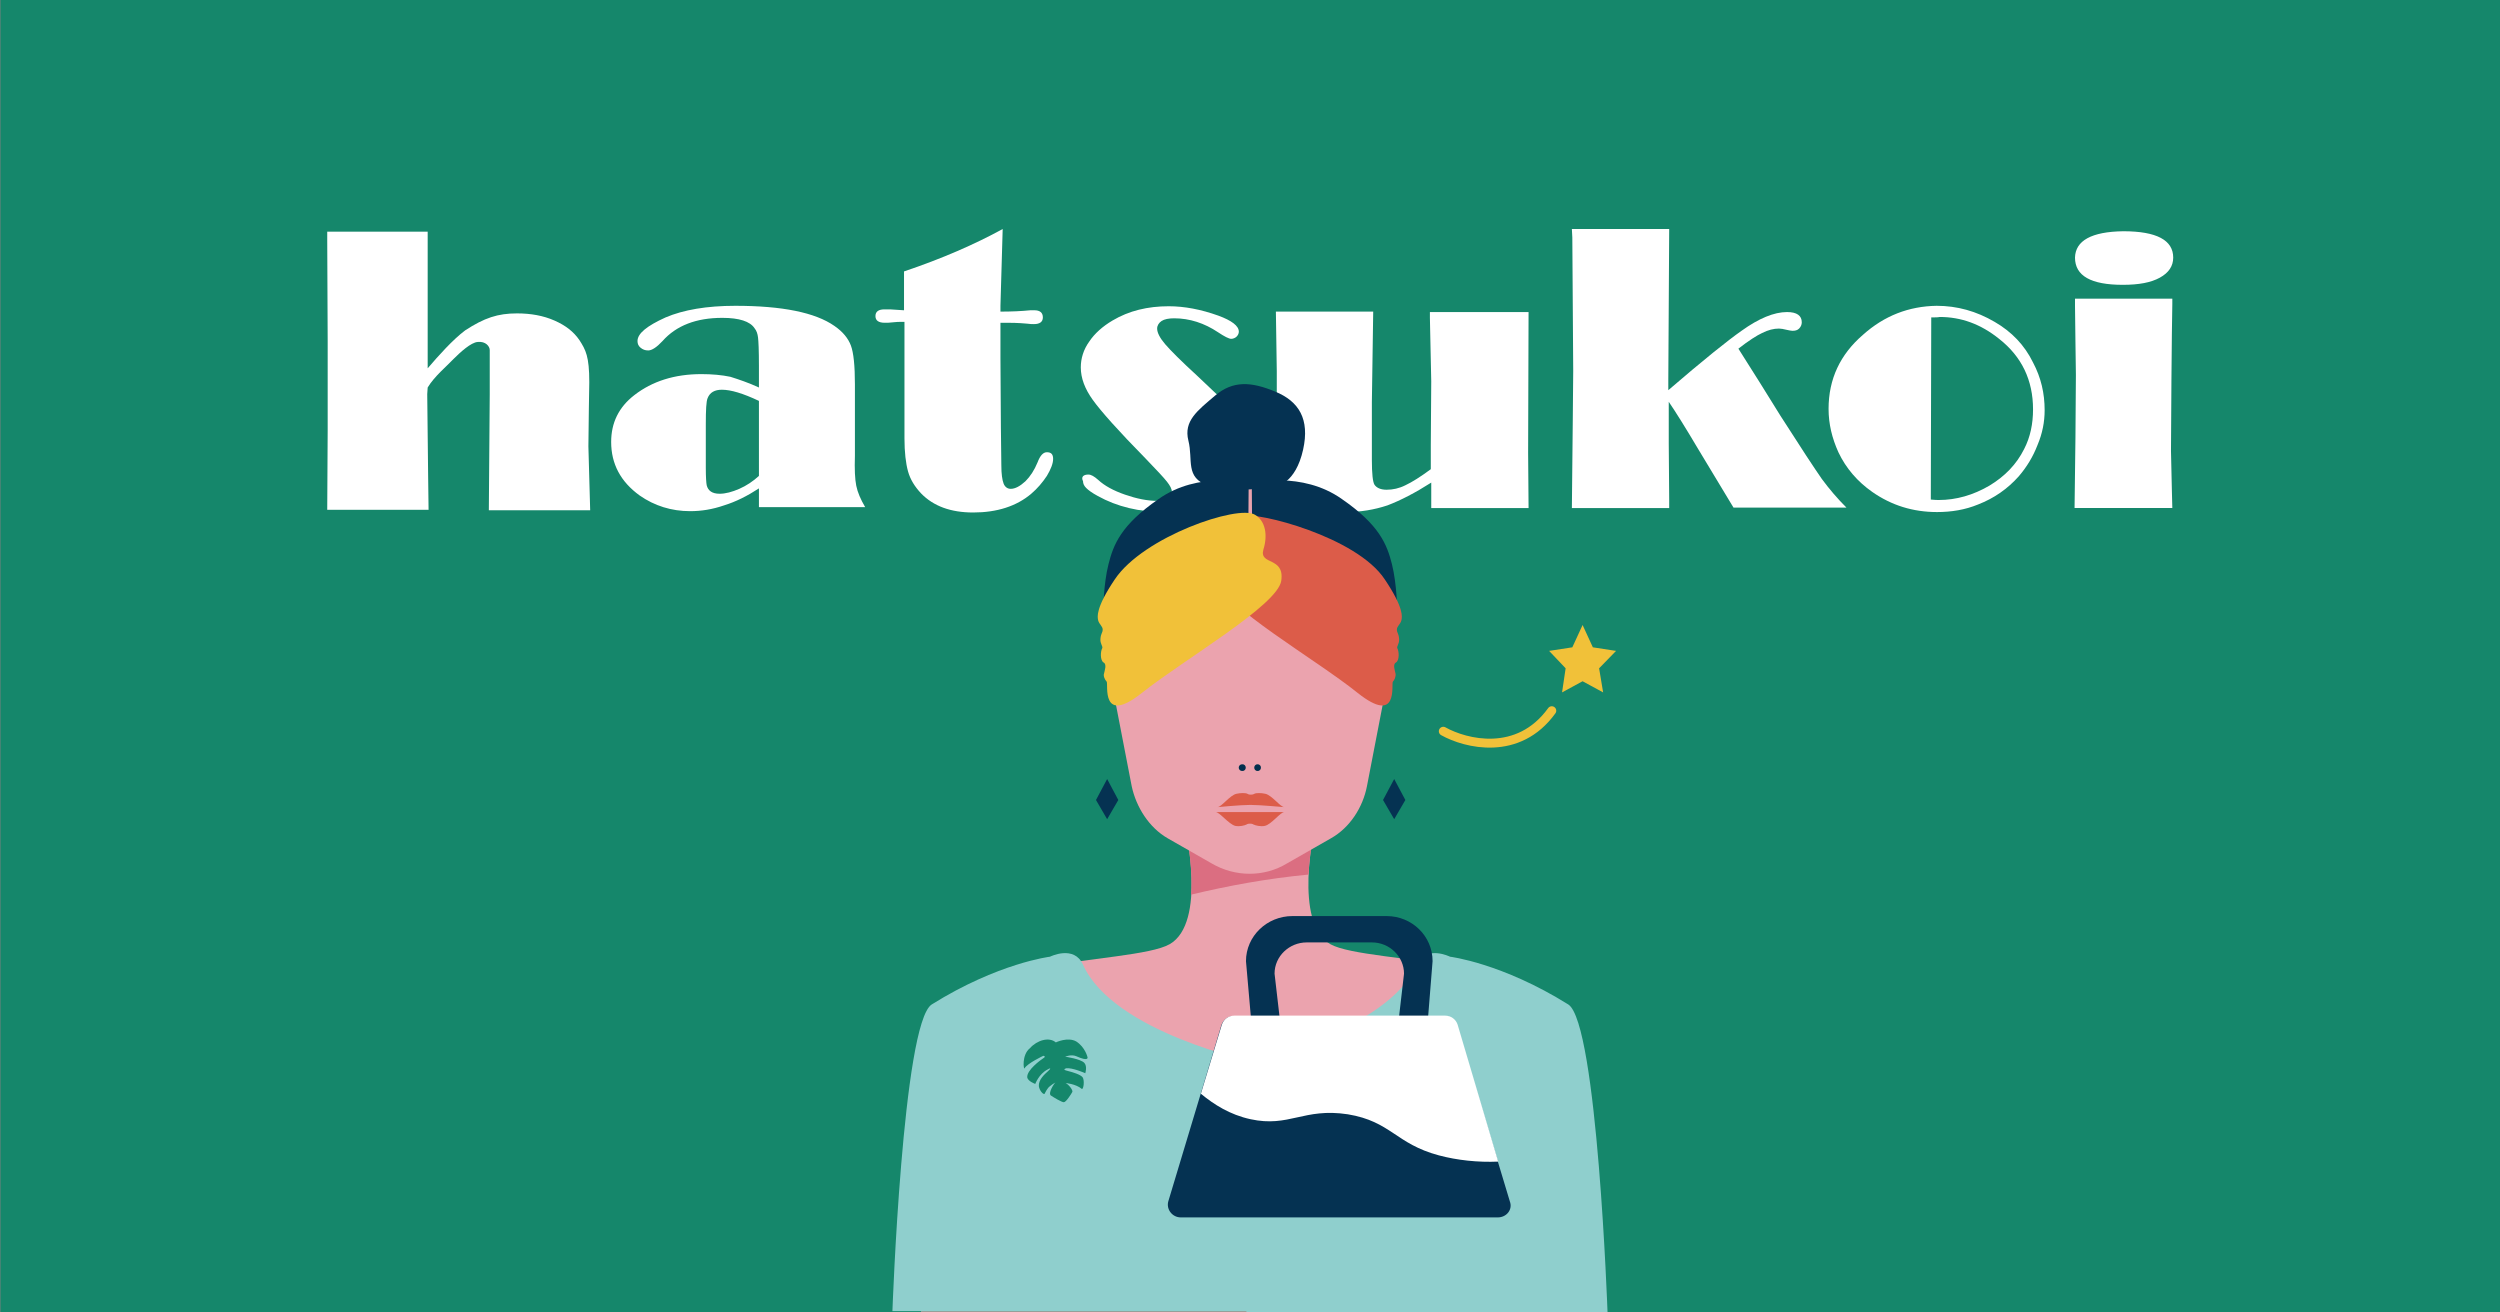 <?xml version="1.0" encoding="utf-8"?>
<!-- Generator: Adobe Illustrator 25.0.0, SVG Export Plug-In . SVG Version: 6.00 Build 0)  -->
<svg version="1.1" id="圖層_1" xmlns="http://www.w3.org/2000/svg" xmlns:xlink="http://www.w3.org/1999/xlink" x="0px" y="0px"
	 viewBox="0 0 560 294" style="enable-background:new 0 0 560 294;" xml:space="preserve">
<rect x="0" y="0" width="560" height="294" fill="#808080" stroke="none"/>
<style type="text/css">
	.st0{fill:#15876B;}
	.st1{fill:#FFFFFF;}
	.st2{fill:none;stroke:#F1C139;stroke-width:2;stroke-linecap:round;}
	.st3{fill:#F1C139;}
	.st4{fill:#EBA3AE;}
	.st5{fill:#053252;}
	.st6{fill:#DB6E81;}
	.st7{fill:#022F4D;}
	.st8{fill:#DC5C49;}
	.st9{fill:#8FCFCD;}
</style>
<rect x="0.1" y="0" class="st0" width="560" height="294"/>
<g>
	<g>
		<path class="st1" d="M95.8,82.5c2.4-2.8,5.6-6.4,8.4-8.5c4.3-2.8,7.3-3.8,11.6-3.8c3.1,0,5.9,0.5,8.4,1.6s4.3,2.5,5.6,4.4
			c1.4,2.2,2.2,3.6,2.2,9.4l-0.1,6.2l-0.1,8.2l0.4,14.3h-22.7l0.2-25.9l0-10c0-0.8-0.9-2-2.7-1.8c-1.5,0.1-3.9,2.3-5.4,3.8
			c-1.6,1.7-4.3,3.9-5.8,6.4l-0.1,1.5l0.2,18.2l0.1,7.7H73.3l0.1-17.7V76.6l-0.1-22.8l0-1.9h22.5V53l0,12.5l0,4.4V82.5z"/>
	</g>
	<path class="st1" d="M170,86.8v-4.9c0-3.4-0.1-5.5-0.2-6.3c-0.1-0.8-0.3-1.5-0.8-2.1c-1-1.5-3.4-2.3-7.2-2.3
		c-5.8,0-10.3,1.7-13.4,5.2c-1.3,1.4-2.4,2.1-3.2,2.1c-0.7,0-1.2-0.2-1.7-0.6c-0.5-0.4-0.7-0.9-0.7-1.5c0-1.7,2.1-3.4,6.3-5.3
		c4-1.7,9.2-2.6,15.6-2.6c10.5,0,17.9,1.5,22.2,4.5c1.9,1.3,3.1,2.8,3.7,4.4c0.6,1.6,0.9,4.5,0.9,8.7v16c-0.1,3,0,5.2,0.3,6.7
		c0.3,1.5,1,3.1,2,4.8H170v-4.2c-2.6,1.7-5.2,3-7.8,3.8c-2.6,0.9-5.1,1.3-7.6,1.3c-4.2,0-8-1.2-11.3-3.5c-4.3-3.1-6.4-7.1-6.4-12
		c0-4.3,1.7-7.8,5.2-10.5c4-3.1,9-4.7,15-4.7c2.4,0,4.6,0.2,6.5,0.6C165.5,85,167.6,85.7,170,86.8z M170,89.8
		c-3.6-1.7-6.3-2.5-8.3-2.5c-1.6,0-2.7,0.6-3.2,1.9c-0.3,0.7-0.4,2.6-0.4,5.9v9.7c0,2.1,0.1,3.4,0.2,3.9c0.3,1.2,1.2,1.9,2.9,1.9
		c1.3,0,2.8-0.4,4.4-1.1c1.6-0.7,3.1-1.7,4.4-2.9L170,89.8z"/>
	<path class="st1" d="M224.6,51.3l-0.5,17.2l0,1.3c2.5,0,4.7-0.1,6.7-0.3c0.3,0,0.6,0,0.9,0c1.2,0,1.9,0.5,1.9,1.6
		c0,1-0.7,1.5-2,1.5c-0.4,0-0.9,0-1.5-0.1c-2.2-0.2-3.8-0.2-4.8-0.2h-1.2l0,7.8l0.1,15.7l0.1,8.4c0,2,0.2,3.3,0.5,4.1
		c0.3,0.8,0.9,1.2,1.6,1.2c1,0,2.1-0.6,3.3-1.7c1.1-1.1,2-2.5,2.7-4.2c0.6-1.6,1.3-2.3,2.1-2.3c1,0,1.4,0.5,1.4,1.5
		s-0.5,2.3-1.4,3.8c-1,1.5-2.1,2.8-3.5,4c-3.3,2.8-7.7,4.2-13,4.2c-5,0-8.9-1.4-11.7-4.3c-1.4-1.5-2.4-3.1-2.9-4.9
		c-0.5-1.8-0.8-4.3-0.8-7.4v-3l0-8.5V72.1c-0.4,0-0.7,0-0.9,0c-0.3,0-0.9,0-1.7,0.1c-0.7,0.1-1.3,0.1-1.8,0.1
		c-1.4,0-2.1-0.5-2.1-1.5c0-1,0.7-1.5,2-1.5c0.6,0,1.1,0,1.3,0l3.1,0.2l0-8.7C211.1,57.9,218.4,54.7,224.6,51.3z"/>
	<path class="st1" d="M243.8,106.3c0.6,0,1.3,0.4,2.2,1.2c1.4,1.3,3.4,2.4,6,3.3c2.6,0.9,5,1.4,7.3,1.4c1.1,0,1.8-0.2,2.4-0.5
		c0.5-0.3,0.8-0.8,0.8-1.5s-0.4-1.4-1.1-2.3c-0.7-0.9-2.3-2.6-4.8-5.2c-6.1-6.2-10-10.6-11.8-13.1c-1.8-2.5-2.7-4.9-2.7-7.3
		c0-2,0.6-4,1.9-5.8c1.2-1.8,3-3.4,5.2-4.7c3.7-2.2,7.9-3.2,12.6-3.2c3.5,0,7.2,0.7,11.1,2.1c3,1.1,4.6,2.3,4.6,3.6
		c0,0.4-0.2,0.8-0.5,1.1s-0.8,0.5-1.2,0.5c-0.5,0-1.5-0.5-3-1.5c-3-2-6.3-3.1-9.8-3.1c-1.2,0-2.2,0.2-2.8,0.6c-0.6,0.4-1,1-1,1.7
		c0,0.9,0.6,2.1,1.8,3.5c1.2,1.4,3.6,3.8,7.2,7.1c3.5,3.3,5.7,5.4,6.7,6.4c0.9,1,1.9,2.2,2.7,3.5c1.5,2.3,2.3,4.7,2.3,7.3
		c0,4.1-2.1,7.5-6.3,10.1c-3.5,2.1-7.7,3.2-12.8,3.2c-5.6,0-10.6-1.2-14.9-3.6c-1.3-0.7-2.1-1.3-2.6-1.8c-0.5-0.5-0.7-1-0.7-1.5
		C242.1,106.8,242.7,106.3,243.8,106.3z"/>
	<path class="st1" d="M342.4,69.6l-0.1,31.8l0.1,12.4h-21.8v-5.7c-3.6,2.3-6.9,4-9.8,5.1c-3,1-6.1,1.5-9.3,1.5
		c-5.9,0-10.2-1.7-12.9-5c-1-1.2-1.7-2.6-2.1-4.2c-0.4-1.6-0.6-3.8-0.6-6.7l0.1-9.4l0-6.3l-0.2-13.3h21.8l-0.3,20.3l0,7.7l0,5.2
		c0,3.1,0.2,5,0.6,5.6c0.5,0.7,1.4,1.1,2.7,1.1c1.4,0,2.8-0.3,4.2-1c1.5-0.7,3.4-1.9,5.7-3.6l0-5.3l0.1-14.4l-0.3-14.2v-1.3H342.4z"
		/>
	<path class="st1" d="M389.4,78.1l4.8,7.6l4.6,7.4c4.6,7.2,7.7,11.9,9.3,14.2c1.7,2.3,3.5,4.4,5.5,6.4h-25.3l-7.9-13.1
		c-2.9-4.9-5.1-8.4-6.6-10.6V92l0,7.3l0.1,12.6l0,1.9h-21.8l0.2-19.5l0.1-11.2l-0.2-29.9l-0.1-1.9h21.8l-0.2,33.9v2.2
		c7.9-6.8,13.4-11.2,16.4-13.3c3.9-2.8,7.3-4.2,10.2-4.2c2.2,0,3.3,0.8,3.3,2.3c0,0.5-0.2,1-0.6,1.4c-0.4,0.4-0.9,0.5-1.5,0.5
		c-0.3,0-0.7-0.1-1.2-0.2c-0.8-0.2-1.4-0.3-1.8-0.3c-1.2,0-2.4,0.3-3.8,1C393.6,75.1,391.7,76.3,389.4,78.1z"/>
	<path class="st1" d="M433.8,68.5c4.6,0,8.9,1.2,13,3.6c3.8,2.2,6.7,5.2,8.6,9.1c1.8,3.4,2.6,6.9,2.6,10.7c0,2.6-0.5,5.2-1.6,7.8
		c-1,2.6-2.4,4.9-4.2,7c-2.5,2.8-5.5,4.9-9.1,6.3c-2.9,1.2-6,1.7-9.2,1.7c-5.4,0-10.2-1.5-14.5-4.5c-3.3-2.3-5.9-5.3-7.6-8.9
		c-1.4-3.1-2.2-6.3-2.2-9.7c0-6.7,2.6-12.2,7.7-16.6C422.1,70.7,427.6,68.6,433.8,68.5z M432.6,71.1l-0.1,40.8
		c0.9,0.1,1.5,0.1,1.8,0.1c3.9,0,7.7-1.1,11.3-3.2c3.5-2.1,6.1-4.8,7.8-8.2c1.4-2.7,2-5.7,2-8.9c0-6.5-2.5-11.8-7.6-15.8
		c-4.1-3.3-8.5-4.9-13.3-4.9C434.1,71.1,433.5,71.1,432.6,71.1z"/>
	<path class="st1" d="M486.6,66.9v1.2l-0.1,6.7l-0.1,10.4l-0.1,15.8l0.2,8.9l0.1,3.9h-21.9l0.2-15.8l0.1-14l-0.1-7.3l-0.1-8.2l0-1.6
		H486.6z M475.6,51.8c7.5,0,11.2,2,11.2,5.9c0,1.9-1,3.4-3,4.5s-4.7,1.6-8.3,1.6c-7.1,0-10.7-2-10.7-6.1
		C464.9,53.9,468.5,51.9,475.6,51.8z"/>
</g>
<path class="st2" d="M323.3,163.8c5,2.8,16.8,5.8,24.3-4.6"/>
<path class="st3" d="M354.5,140l2.3,5l5.2,0.8l-3.8,3.9l0.9,5.4l-4.6-2.5l-4.6,2.5l0.8-5.4l-3.7-3.9l5.2-0.8L354.5,140z"/>
<path class="st4" d="M271.4,174.9l-9.8-5.6c-4.2-2.4-7.1-7-8.1-11.7l-3.5-18.1c-0.8-4.2,0.1-8.5,2.5-12l8.5-12.7
	c3.1-4.6,8.4-7.4,14.1-7.4h9.5c5.7,0,11,2.8,14.1,7.4l8.5,12.7c2.4,3.6,3.3,7.9,2.5,12l-3.5,18.1c-0.9,4.7-3.8,9.3-8.1,11.7
	l-9.8,5.6C283.2,178,276.7,178,271.4,174.9z"/>
<path class="st5" d="M280.4,108.2c0,0,11.2-2.8,20.2,3.6c8.4,5.8,10.1,10.2,11.2,14.6c1.1,4.4,1.2,10.4,1.2,10.4s-4,11.2-4.4,10.9
	c-0.5-0.3-28-12.5-28-12.5L280.4,108.2z"/>
<path class="st5" d="M279.7,108.2c0,0-11.2-2.8-20.2,3.6c-8.4,5.8-10.1,10.2-11.2,14.6c-1.1,4.3-1.2,10.4-1.2,10.4s4,11.2,4.4,10.9
	c0.5-0.3,28-12.5,28-12.5L279.7,108.2z"/>
<path class="st4" d="M353.7,232.4c-2.1-18.4-47.3-16.2-55.7-20.9c-8.4-4.8-3.5-26.1-3.5-26.1h-14.4h-0.2h-14.4
	c0,0,4.9,21.3-3.5,26.1c-8.4,4.8-53.6,2.6-55.7,20.9s0,61.4,0,61.4h72.9h1.6h72.9C353.7,293.9,355.8,250.8,353.7,232.4z"/>
<path class="st6" d="M294.5,185.5h-14.4h-0.2h-14.4c0,0,1.8,7.7,1.3,14.9c8.3-2,17-3.6,26.3-4.5
	C293.4,190.4,294.5,185.5,294.5,185.5z"/>
<path class="st4" d="M271.4,193.4l-9.8-5.6c-4.2-2.4-7.1-7-8.1-11.7l-3.5-18.1c-0.8-4.2,0.1-8.5,2.5-12l8.5-12.7
	c3.1-4.6,8.4-7.4,14.1-7.4h9.5c5.7,0,11,2.8,14.1,7.4l8.5,12.7c2.4,3.6,3.3,7.9,2.5,12l-3.5,18.1c-0.9,4.7-3.8,9.3-8.1,11.7
	l-9.8,5.6C283.2,196.5,276.7,196.5,271.4,193.4z"/>
<path class="st7" d="M278.3,172.7c1,0,1-1.5,0-1.5C277.2,171.2,277.2,172.7,278.3,172.7z"/>
<path class="st7" d="M281.7,172.7c1,0,1-1.5,0-1.5C280.7,171.2,280.7,172.7,281.7,172.7z"/>
<path class="st8" d="M278.6,115.6c2.9-1,25.3,4.6,31.6,14.2c4.3,6.4,3.9,8.4,3.7,9.2c-0.2,0.8-1,1.3-1,2c0,0.8,0.4,0.8,0.5,2.1
	c0.1,1.1-0.6,1.7-0.4,2.1c0.4,0.7,0.5,2.7-0.3,3.2c-0.8,0.4-0.2,1.9-0.1,2.5c0.1,0.6-0.2,1.4-0.6,1.8c-0.4,0.5,1.4,9.9-7.9,2.5
	c-9.3-7.5-30.5-19.6-31.2-25.1c-0.8-5.5,5-3.4,4-7C276,119.9,276.6,116.3,278.6,115.6z"/>
<path class="st3" d="M281.1,115.3c-3.8-2.3-25,4.9-31.4,14.5c-4.3,6.4-3.9,8.4-3.7,9.2c0.2,0.8,1,1.3,1,2c0,0.8-0.4,0.8-0.5,2.1
	c-0.1,1.1,0.6,1.7,0.4,2.1c-0.4,0.7-0.5,2.7,0.3,3.2c0.8,0.4,0.2,1.9,0.1,2.5c-0.2,0.5,0.2,1.4,0.6,1.8c0.4,0.5-1.4,9.9,7.9,2.5
	c9.3-7.4,30.4-19.6,31.2-25.1c0.8-5.5-5-3.4-4-7C284,119.9,283.5,116.7,281.1,115.3z"/>
<path class="st5" d="M285.9,108.9c0,0,4.3-0.5,6-8.2c1.5-6.8-0.9-10.8-6.3-13c-5.3-2.2-9.4-2.5-13.4,0.9c-4,3.4-7.1,5.7-6,10.1
	c1.1,4.4-0.8,8.2,4.4,10.1C275.8,110.8,285.9,108.9,285.9,108.9z"/>
<path class="st9" d="M279.1,237.9c0,0,31.5-6.6,38.3-21.8c2-4.5,7.4-1.8,7.4-1.8s11.6,1.4,26.5,10.7c6.5,4.2,8.8,69.2,8.8,69.2
	h-80.9V237.9z"/>
<path class="st9" d="M280.9,237.9c0,0-31.5-6.6-38.3-21.8c-2-4.5-7.4-1.8-7.4-1.8s-11.6,1.4-26.5,10.7c-6.5,4.2-8.8,68.7-8.8,68.7
	h80.8L280.9,237.9L280.9,237.9z"/>
<path class="st8" d="M280.1,180.3c-2.2,0-7.4,0.5-7.4,0.5c0.9,0,2.8-2.7,4.3-3c0.9-0.2,2-0.2,2.4,0c0.3,0.2,0.6,0.2,0.8,0.2v0.3
	v-0.3c0.1,0,0.5,0,0.8-0.2c0.4-0.2,1.5-0.2,2.4,0c1.5,0.3,3.4,3,4.3,3C287.5,180.8,282.3,180.3,280.1,180.3z"/>
<path class="st8" d="M280,181.9h7.7c-0.9,0-2.9,2.8-4.4,3.1c-0.9,0.2-2.1-0.1-2.5-0.3c-0.3-0.2-0.6-0.2-0.8-0.2s-0.5,0-0.8,0.2
	c-0.4,0.2-1.5,0.5-2.5,0.3c-1.5-0.4-3.5-3.1-4.4-3.1H280z"/>
<path class="st5" d="M310.6,205.2h-21.1c-5.7,0-10.4,4.5-10.4,10.1l1.2,13.7l1.2,13.7c0,5.6,2.4,7.9,8.1,7.9h21
	c5.7,0,8.1-2.3,8.1-7.9l2.2-27.4C320.9,209.7,316.3,205.2,310.6,205.2z M312.3,237.1c0,3.9-1,7-5,7h-14.6c-4,0-5-3.2-5-7l-2.2-19
	c0-3.9,3.3-7,7.2-7h14.6c4,0,7.2,3.2,7.2,7L312.3,237.1z"/>
<path class="st5" d="M335.5,272.7h-71c-1.9,0-3.3-1.8-2.8-3.6l11.9-39.5c0.4-1.2,1.5-2,2.8-2h47.1c1.3,0,2.4,0.8,2.8,2l11.9,39.5
	C338.9,270.9,337.5,272.7,335.5,272.7z"/>
<path class="st1" d="M326.5,229.5c-0.4-1.2-1.5-2-2.8-2h-47.2c-1.3,0-2.4,0.8-2.8,2L269,245c2.9,2.4,6.5,4.7,11.1,5.7
	c8.7,1.9,11.9-2.6,21.8-1.1c9.7,1.6,10.7,6.6,20.4,9.2c4.1,1.1,8.8,1.6,13.3,1.4L326.5,229.5z"/>
<path class="st0" d="M236.5,233.5c0,0,2.7-1.3,4.6-0.2c2,1.3,2.5,3.5,2.5,3.5s0.4,1.1-2.5-0.2c-1.1-0.5-2.5,0.1-2.5,0.1
	s3.5,0.5,4.3,1.4c0.7,0.8,0.2,2.3,0.2,2.3s-2.9-1.3-4.3-1.1c-0.6,0.2-0.5,0.4,0.4,0.6c1.2,0.3,2.8,0.8,3.3,1.4
	c0.5,0.7,0.2,2.9-0.2,2.6c-1.3-1.1-3.6-1.3-3.6-1.3c0.8,0.4,1.7,1.7,1.5,2c-0.2,0.4-1.4,2.3-1.9,2.3c-0.5,0-2.3-1.1-2.9-1.5
	c-0.7-0.5,0.7-2.7,1-2.9c0.2-0.1-0.5,0.2-1.2,0.8c-0.6,0.4-1.1,1.5-1.2,1.7c-0.3,0.3-1.2-0.8-1.3-1.7c-0.1-1.4,1.2-2.6,2.1-3.4
	c0.8-0.7,0.4-0.7-0.2-0.3c-1.9,1-2.7,3.2-2.7,3.2s-1.7-0.6-1.8-1.5c-0.1-1.6,2.9-3.8,3.8-4.4c0.4-0.3-0.2-0.4-0.2-0.4
	s-3.6,1.7-4.2,2.8c-0.2,0.5-0.7-3,1.2-4.5C232.3,233,235,232.2,236.5,233.5z"/>
<path class="st5" d="M248,183.5c0.1-0.2,2.5-4.3,2.5-4.3l-2.5-4.7l-2.5,4.7L248,183.5z"/>
<path class="st5" d="M312.3,183.5c0.1-0.2,2.5-4.3,2.5-4.3l-2.5-4.7l-2.5,4.7L312.3,183.5z"/>
</svg>
